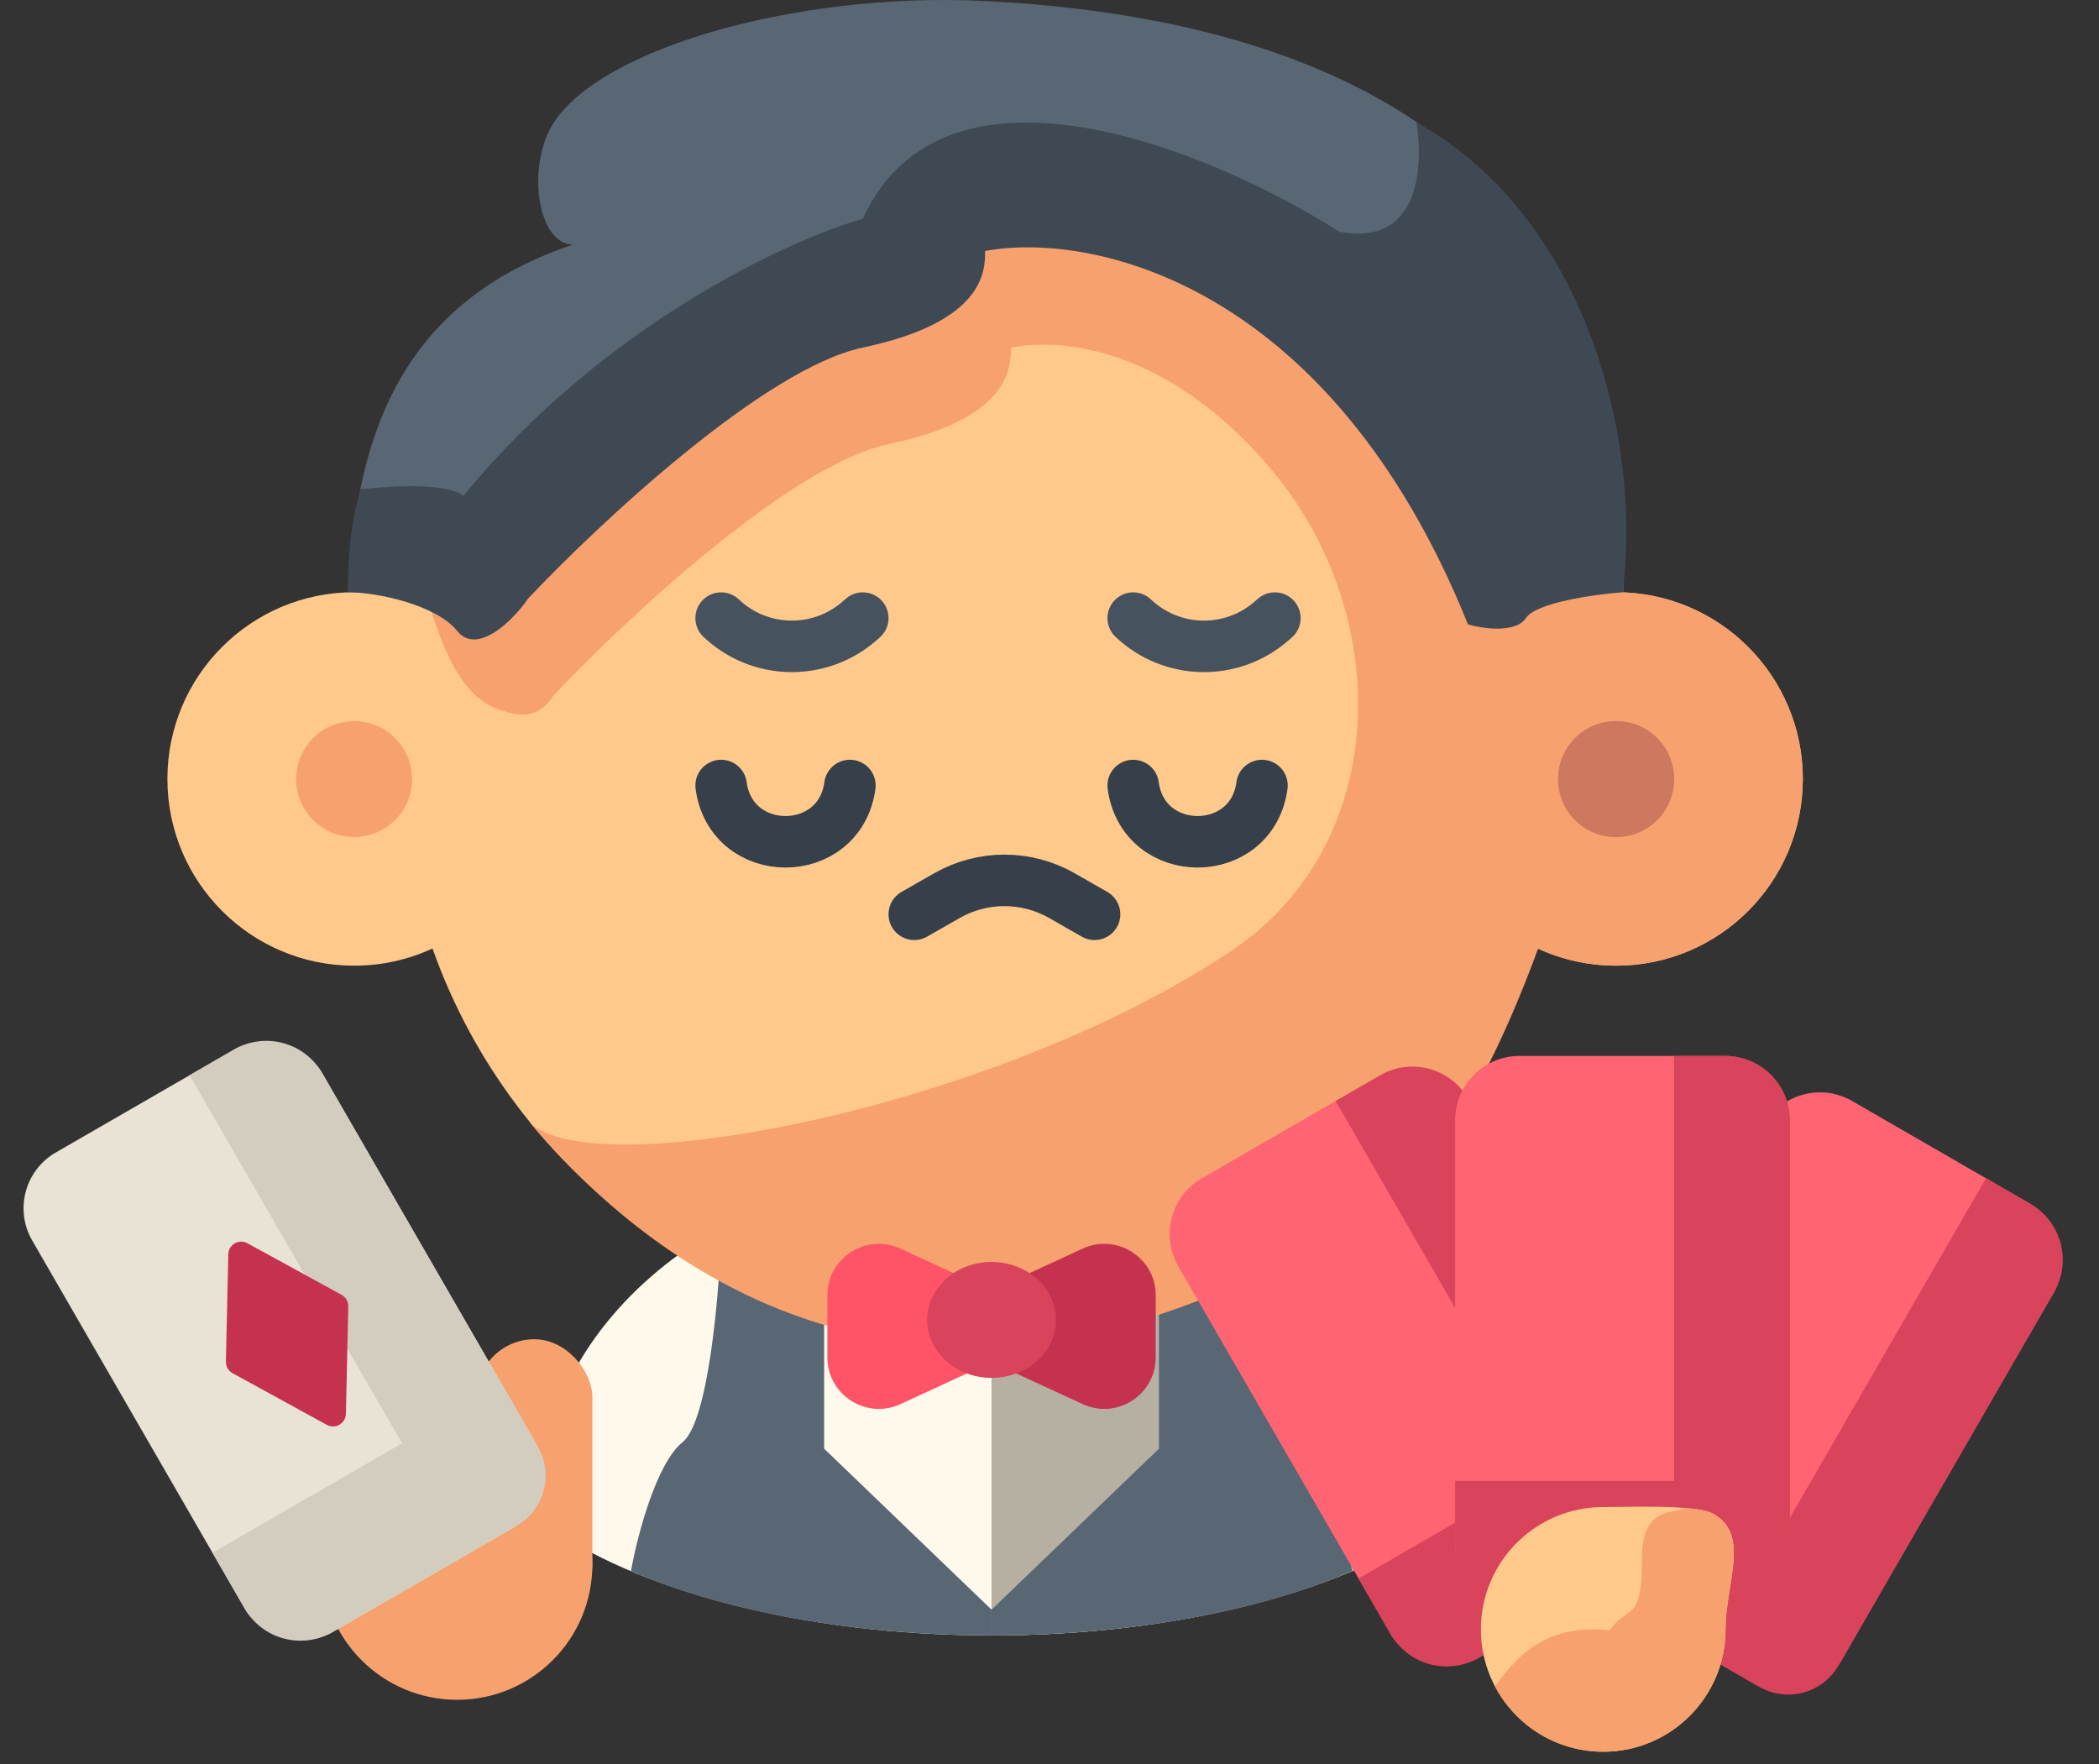 <svg width="163" height="137" viewBox="0 0 163 137" fill="none" xmlns="http://www.w3.org/2000/svg">
<rect x="0" y="0" width="163" height="137" fill="#333333" stroke="none"/>
<path fill-rule="evenodd" clip-rule="evenodd" d="M77 90C57.67 90 42 101.864 42 116.5C42 117.068 42.024 117.633 42.07 118.192C49.288 123.477 62.232 127 77 127C91.768 127 104.712 123.477 111.93 118.192C111.976 117.633 112 117.068 112 116.5C112 101.864 96.33 90 77 90Z" fill="#FFF9EB"/>
<path d="M53 112C55 110.4 55.833 100.667 56 96L64 98.5V112.5L77 125V127C67.5 127 57 125.5 49 122C49.5 119.167 51 113.6 53 112Z" fill="#596775"/>
<path fill-rule="evenodd" clip-rule="evenodd" d="M77 127C91.768 127 104.712 123.477 111.93 118.192C111.976 117.633 112 117.068 112 116.5C112 101.864 96.33 90 77 90V127Z" fill="#B6B0A2"/>
<path d="M101 112C99 110.4 98.167 100.667 98 96L90 98.5V112.5L77 125V127C86.5 127 97 125.5 105 122C104.5 119.167 103 113.6 101 112Z" fill="#596775"/>
<path d="M126 47.08C122.5 76.08 103.838 95.08 76.5 95.08C49.162 95.08 27 73.59 27 47.08C27.424 36.486 29.5 23.991 44.5 18.991C42 18.991 41 13.991 42.5 10.466C45.234 4.04 61.581 -0.678 76.5 0.08C106 1.58 128 14.08 126 47.08Z" fill="#596775"/>
<path fill-rule="evenodd" clip-rule="evenodd" d="M76.5 103.991C96.312 103.991 113.167 91.329 119.412 73.655C121.263 74.513 123.326 74.991 125.5 74.991C133.508 74.991 140 68.499 140 60.491C140 52.483 133.508 45.991 125.5 45.991C123.744 45.991 122.061 46.303 120.504 46.875C115.369 27.373 97.614 12.991 76.5 12.991C55.386 12.991 37.631 27.373 32.496 46.875C30.939 46.303 29.256 45.991 27.5 45.991C19.492 45.991 13 52.483 13 60.491C13 68.499 19.492 74.991 27.5 74.991C29.674 74.991 31.737 74.513 33.588 73.655C39.833 91.329 56.688 103.991 76.5 103.991Z" fill="#FFC98C"/>
<path d="M38.5 55C33.5 53.009 33.333 43 31 43C31 37.8 34.667 40.667 35 39.5C38.6 39.1 36.833 45.158 38 45.991C48.8 32.791 63.167 26.158 69 24.491C75.4 10.491 96.333 19.324 106 25.491C112.4 26.691 112.5 20.167 112 17C125.6 24.6 125 38.009 123.5 49C129.207 46.827 119.856 54.447 118.5 59.5C117.555 63.022 121 63.5 119.5 73.5C115.5 84.5 111.166 90.858 108 93C74 116 51.5 99.6 41 87C45.315 92.177 77.035 86.289 95.631 73.831C107.973 65.562 108.315 47.94 98.791 36.539C91.663 28.006 83.705 26.015 78.5 26.991C78.5 28.491 78.5 32.491 69 34.491C61.4 36.091 48.5 48.158 43 53.991C42 55.491 40.88 55.948 38.5 55Z" fill="#F7A16E"/>
<circle cx="125.5" cy="60.491" r="14.5" fill="#F7A16E"/>
<path d="M65 9.491L78.5 10.491L74 17.491L66 23.991L49.5 30.491L38 40.491L34.5 41.491L32.5 36.491L41 24.991L49.5 17.991L65 9.491Z" fill="#596775"/>
<path d="M75.138 99.369C78.235 100.799 78.235 105.201 75.138 106.631L69.927 109.038C67.277 110.262 64.25 108.326 64.25 105.407L64.25 100.593C64.25 97.674 67.277 95.738 69.927 96.962L75.138 99.369Z" fill="#FF5368"/>
<path d="M78.862 106.631C75.765 105.201 75.765 100.799 78.862 99.369L84.073 96.962C86.723 95.738 89.75 97.674 89.75 100.593L89.75 105.407C89.75 108.326 86.723 110.262 84.073 109.038L78.862 106.631Z" fill="#C5324F"/>
<ellipse cx="77" cy="102.5" rx="5" ry="4.5" fill="#D9435B"/>
<circle cx="125.5" cy="60.5" r="4.5" fill="#CE795F"/>
<circle cx="27.5" cy="60.5" r="4.5" fill="#F7A16E"/>
<rect x="139.5" y="83" width="26" height="43" rx="5" transform="rotate(30 139.5 83)" fill="#FF6473"/>
<path d="M154.222 91.5L157.687 93.5C160.078 94.881 160.897 97.939 159.517 100.33L142.767 129.342C141.524 131.494 138.772 132.232 136.62 130.989V130.989C134.467 129.746 133.73 126.994 134.972 124.842L154.222 91.5Z" fill="#D9435B"/>
<path d="M123 111.579L141.187 122.079C143.578 123.46 144.397 126.517 143.017 128.909V128.909C141.636 131.3 138.578 132.12 136.187 130.739L122.33 122.739C119.939 121.358 119.119 118.3 120.5 115.909L123 111.579Z" fill="#D9435B"/>
<rect x="89" y="94" width="26" height="43" rx="5" transform="rotate(-30 89 94)" fill="#FF6473"/>
<path d="M103.722 85.5L107.187 83.5C109.578 82.119 112.636 82.939 114.017 85.33L130.767 114.342C132.009 116.494 131.272 119.246 129.12 120.489V120.489C126.967 121.732 124.215 120.994 122.972 118.842L103.722 85.5Z" fill="#D9435B"/>
<path d="M105.5 122.579L123.687 112.079C126.078 110.698 129.136 111.517 130.517 113.909V113.909C131.897 116.3 131.078 119.358 128.687 120.739L114.83 128.739C112.439 130.12 109.381 129.3 108 126.909L105.5 122.579Z" fill="#D9435B"/>
<rect x="113" y="82" width="26" height="43" rx="5" fill="#FF6473"/>
<path d="M130 82H134C136.761 82 139 84.239 139 87V120.5C139 122.985 136.985 125 134.5 125V125C132.015 125 130 122.985 130 120.5V82Z" fill="#D9435B"/>
<path d="M113 115H134C136.761 115 139 117.239 139 120V120C139 122.761 136.761 125 134 125H118C115.239 125 113 122.761 113 120V115Z" fill="#D9435B"/>
<path d="M134 126.532C134 131.779 129.747 136.032 124.5 136.032C119.253 136.032 115 131.779 115 126.532C115 121.285 119.253 117.032 124.5 117.032C126.128 117.032 131.661 116.81 133 117.532C135.977 119.136 134 122.914 134 126.532Z" fill="#FFC98C"/>
<path fill-rule="evenodd" clip-rule="evenodd" d="M124.5 136.032C129.747 136.032 134 131.779 134 126.532C134 125.455 134.175 124.364 134.343 123.32C134.738 120.858 135.091 118.659 133 117.532C132.609 117.321 131.86 117.191 130.954 117.112C130.706 117.2 130.43 117.254 130.146 117.309C128.903 117.552 127.5 117.826 127.5 121.096C127.5 124.504 127.023 124.844 126.235 125.407C125.881 125.659 125.464 125.957 125 126.596C119.938 126.077 117.84 128.718 116.369 130.572C116.27 130.697 116.174 130.818 116.079 130.934C116.357 131.465 116.684 131.966 117.053 132.431C117.336 132.77 117.622 133.085 117.911 133.376C119.619 135.021 121.942 136.032 124.5 136.032Z" fill="#F7A16E"/>
<circle cx="35.5" cy="121.5" r="10.5" fill="#F7A16E"/>
<rect x="37" y="104" width="9" height="22" rx="4.5" fill="#F7A16E"/>
<rect y="92" width="26" height="43" rx="5" transform="rotate(-30 0 92)" fill="#E9E3D5"/>
<path d="M14.722 83.5L18.186 81.5C20.578 80.119 23.636 80.939 25.017 83.33L41.767 112.342C43.009 114.494 42.272 117.246 40.12 118.489V118.489C37.967 119.732 35.215 118.994 33.972 116.842L14.722 83.5Z" fill="#D3CDBF"/>
<path d="M16.5 120.579L34.687 110.079C37.078 108.698 40.136 109.517 41.517 111.909V111.909C42.897 114.3 42.078 117.358 39.687 118.739L25.83 126.739C23.439 128.12 20.381 127.3 19 124.909L16.5 120.579Z" fill="#D3CDBF"/>
<path d="M56 61C56.787 66.826 65.213 66.826 66 61" stroke="#35404A" stroke-width="4" stroke-linecap="round"/>
<path d="M88 61C88.787 66.826 97.213 66.826 98 61" stroke="#35404A" stroke-width="4" stroke-linecap="round"/>
<path d="M85 71L82.465 69.552C79.698 67.971 76.302 67.971 73.535 69.552L71 71" stroke="#35404A" stroke-width="4" stroke-linecap="round"/>
<path d="M56 48V48C58.982 50.834 63.631 50.935 66.733 48.232L67 48" stroke="#46525E" stroke-width="4" stroke-linecap="round"/>
<path d="M88 48V48C90.982 50.834 95.631 50.935 98.733 48.232L99 48" stroke="#46525E" stroke-width="4" stroke-linecap="round"/>
<path d="M35.5 48.991C33.901 46.992 29.336 45.992 27.002 45.991C27.043 41.153 27.678 39.129 28 38C31.6 37.6 34.833 37.658 36 38.491C46.8 25.291 61.167 18.658 67 16.991C73.4 2.991 94.333 11.824 104 17.991C110.4 19.191 110.5 12.667 110 9.5C123.6 17.1 127.5 35 126 45.991C123.833 46.158 119.3 46.791 118.5 47.991C117.7 49.191 115.167 48.824 114 48.491C103.2 21.691 84.5 17.991 76.5 19.491C76.5 20.991 76.5 24.991 67 26.991C59.4 28.591 46.5 40.658 41 46.491C40 47.991 37.1 50.991 35.5 48.991Z" fill="#3E4954"/>
<circle cx="125.5" cy="60.5" r="4.5" fill="#CE795F"/>
<path d="M26.86 109.794C26.843 110.544 26.038 111.009 25.38 110.649L18.062 106.639C17.734 106.46 17.534 106.113 17.542 105.74L17.729 97.397C17.746 96.647 18.552 96.182 19.209 96.542L26.527 100.552C26.855 100.731 27.055 101.078 27.047 101.451L26.86 109.794Z" fill="#C5324F"/>
</svg>
